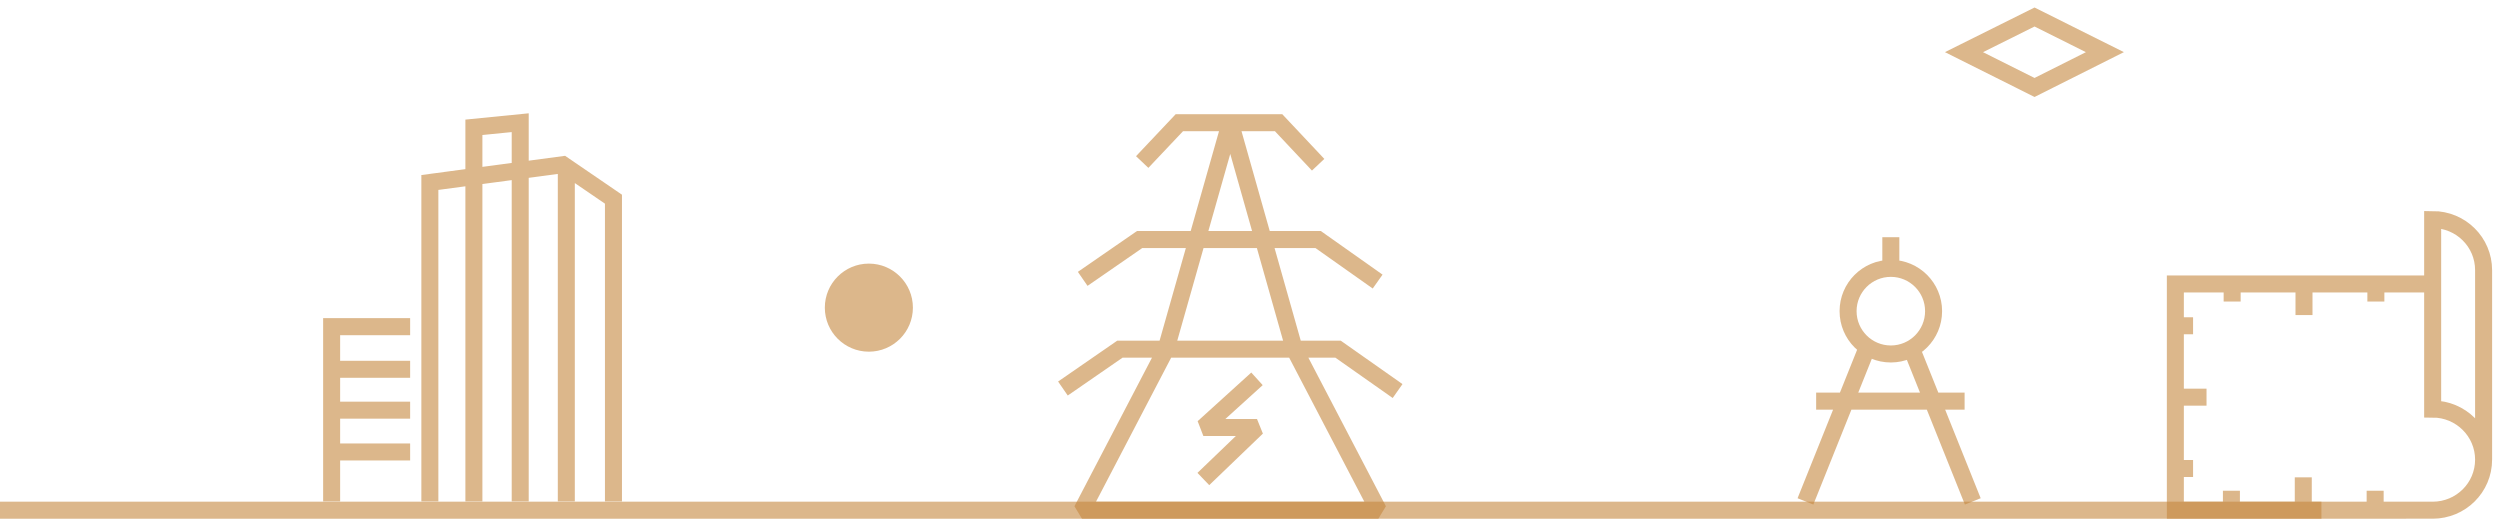 <svg width="294" height="61" viewBox="0 0 294 61" fill="none" xmlns="http://www.w3.org/2000/svg">
<path d="M224.69 40.741L232 58.964M219.631 40.741L212.321 58.965M213.578 47.173H231.037M222.362 31.575V27.893M227.39 36.593C227.39 39.373 225.139 41.627 222.362 41.627C219.585 41.627 217.334 39.373 217.334 36.593C217.334 33.813 219.585 31.559 222.362 31.559C225.139 31.559 227.39 33.813 227.39 36.593Z" stroke="#C5883F" stroke-opacity="0.6" stroke-width="2" stroke-miterlimit="10"/>
<path d="M270.865 59.778V56.138M262.414 59.777V57.709M279.317 59.777V57.709M255.821 46.705H259.488M255.821 38.313H257.904M255.821 55.094H257.904M270.951 33.392V37.049M262.5 33.392V35.46M279.403 33.392V35.46M292.071 54.053C292.071 57.351 289.386 59.999 286.081 59.999L255.822 60V33.392H286.082M292.071 54.053C292.071 50.771 289.386 48.105 286.081 48.105V25.821C289.386 25.821 292.071 28.47 292.071 31.768L292.071 54.053Z" stroke="#C5883F" stroke-opacity="0.6" stroke-width="2" stroke-miterlimit="10"/>
<path d="M50.552 58.964V21.459L66.208 19.366L72.143 23.424V58.964M55.73 58.964V14.971L61.177 14.429V58.964M66.599 58.964V19.366M48.232 48.238H39M48.232 43.43H39M48.232 53.149H39M48.232 38.416H39V58.964" stroke="#C5883F" stroke-opacity="0.6" stroke-width="2" stroke-miterlimit="10"/>
<path d="M144.679 14.429L145.641 14.156L143.717 14.156L144.679 14.429ZM152.214 41.065L151.252 41.337L151.328 41.528L152.214 41.065ZM162.096 60V61L162.983 59.537L162.096 60ZM127.239 60L126.353 59.537L127.239 61V60ZM137.121 41.065L138.008 41.528L138.084 41.338L137.121 41.065ZM134.021 28.169V27.169H133.709L133.453 27.346L134.021 28.169ZM155.013 28.169L155.59 27.352L155.331 27.169H155.013V28.169ZM138.693 14.429V13.429H138.262L137.966 13.742L138.693 14.429ZM150.363 14.429L151.091 13.744L150.795 13.429H150.363V14.429ZM131.696 41.065V40.065H131.384L131.128 40.242L131.696 41.065ZM157.36 41.065L157.935 40.247L157.676 40.065H157.36V41.065ZM141.514 50.271L140.842 49.53L141.514 51.271V50.271ZM147.822 50.271L148.515 50.992L147.822 49.271V50.271ZM143.716 14.701L151.252 41.337L153.176 40.793L145.641 14.156L143.716 14.701ZM151.328 41.528L161.21 60.463L162.983 59.537L153.101 40.602L151.328 41.528ZM128.126 60.463L138.008 41.528L136.235 40.602L126.353 59.537L128.126 60.463ZM138.084 41.338L145.641 14.702L143.717 14.156L136.159 40.792L138.084 41.338ZM127.894 33.617L134.59 28.991L133.453 27.346L126.757 31.971L127.894 33.617ZM134.021 29.169H155.013V27.169H134.021V29.169ZM154.436 28.985L161.433 33.93L162.587 32.296L155.59 27.352L154.436 28.985ZM135.049 19.741L139.42 15.116L137.966 13.742L133.596 18.367L135.049 19.741ZM138.693 15.429H150.363V13.429H138.693V15.429ZM149.634 15.114L154.285 20.058L155.741 18.688L151.091 13.744L149.634 15.114ZM125.568 46.514L132.264 41.888L131.128 40.242L124.432 44.868L125.568 46.514ZM131.696 42.065H157.36V40.065H131.696V42.065ZM156.785 41.883L163.782 46.805L164.932 45.169L157.935 40.247L156.785 41.883ZM147.15 43.811L140.842 49.53L142.185 51.011L148.494 45.292L147.15 43.811ZM141.514 51.271H147.822V49.271H141.514V51.271ZM147.129 49.55L140.821 55.611L142.206 57.053L148.515 50.992L147.129 49.55ZM162.096 59H127.239V61H162.096V59Z" fill="#C5883F" fill-opacity="0.6"/>
<path d="M-1 60L273 60" stroke="#C5883F" stroke-opacity="0.6" stroke-width="2" stroke-miterlimit="10"/>
<path d="M247.536 6.133L239.261 2L230.964 6.133L239.261 10.286L247.536 6.133Z" stroke="#C5883F" stroke-opacity="0.6" stroke-width="2" stroke-miterlimit="10"/>
<path d="M107.357 36.179C107.357 33.319 105.039 31 102.179 31C99.319 31 97 33.319 97 36.179C97 39.039 99.319 41.357 102.179 41.357C105.039 41.357 107.357 39.039 107.357 36.179Z" fill="#C5883F" fill-opacity="0.6"/>
</svg>

